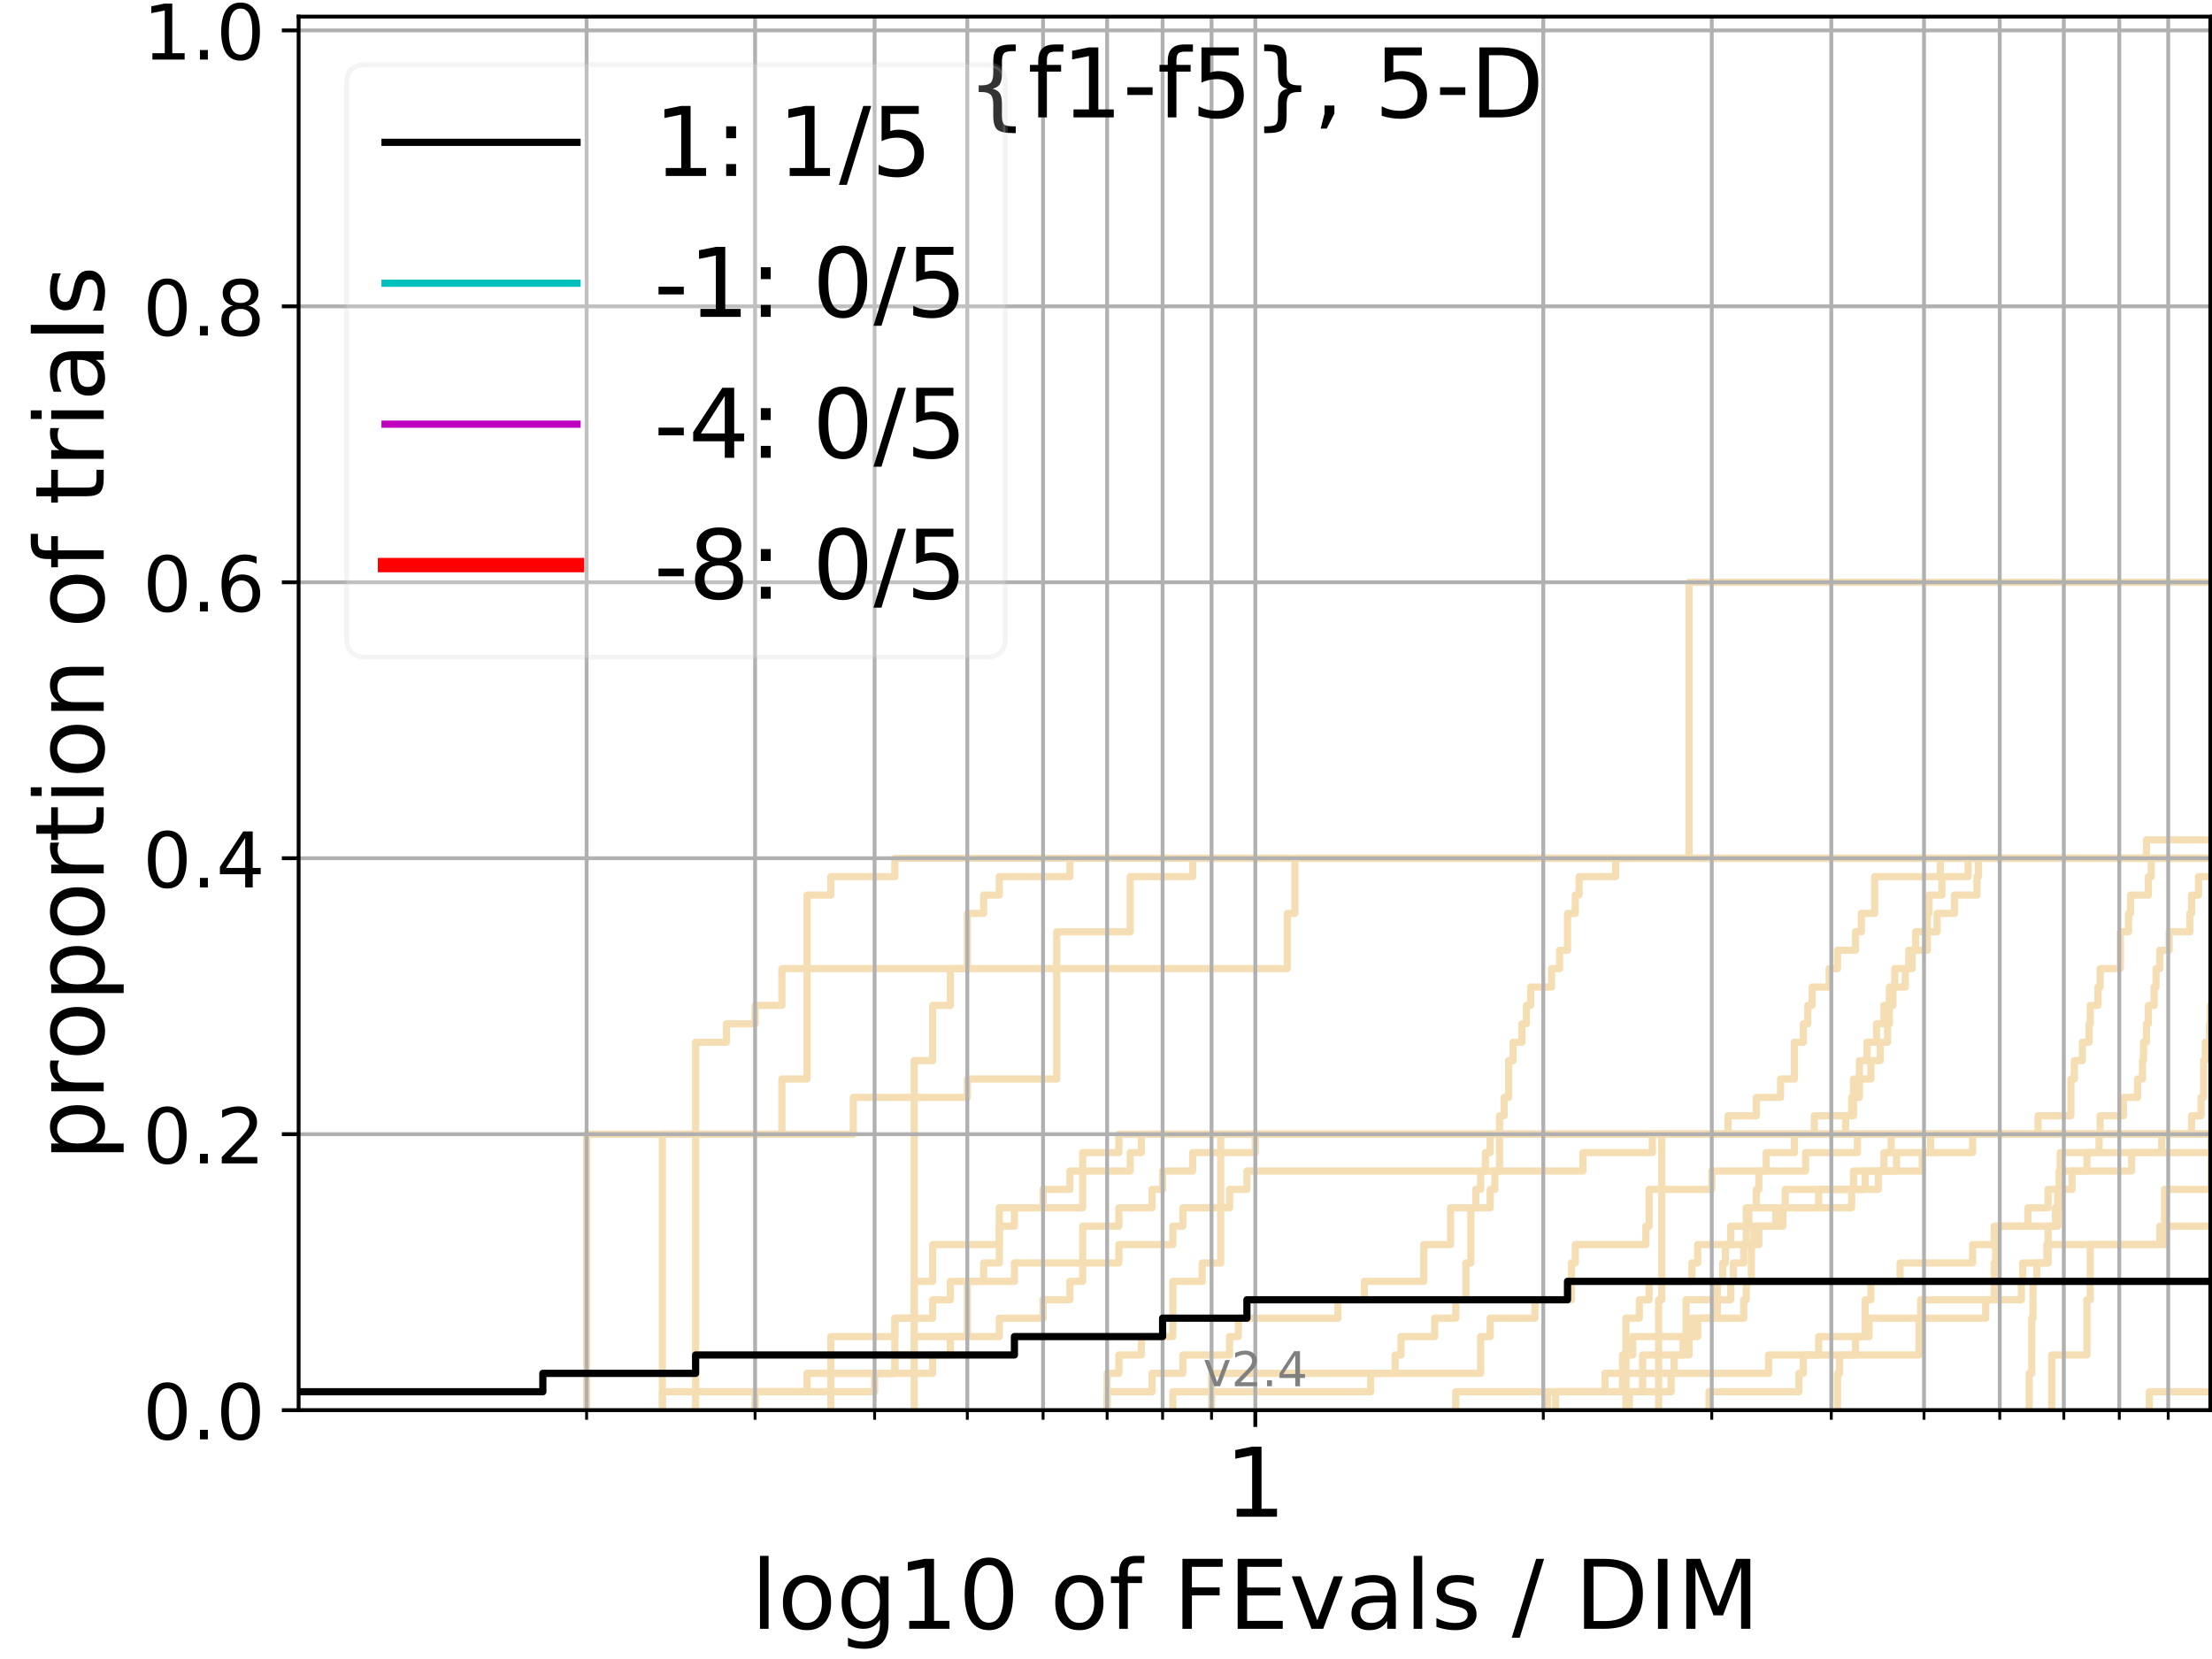 <?xml version="1.0" encoding="utf-8" standalone="no"?>
<!DOCTYPE svg PUBLIC "-//W3C//DTD SVG 1.1//EN"
  "http://www.w3.org/Graphics/SVG/1.1/DTD/svg11.dtd">
<!-- Created with matplotlib (https://matplotlib.org/) -->
<svg height="345.6pt" version="1.1" viewBox="0 0 460.8 345.6" width="460.8pt" xmlns="http://www.w3.org/2000/svg" xmlns:xlink="http://www.w3.org/1999/xlink">
 <defs>
  <style type="text/css">
*{stroke-linecap:butt;stroke-linejoin:round;}
  </style>
 </defs>
 <g id="figure_1">
  <g id="patch_1">
   <path d="M 0 345.6 
L 460.8 345.6 
L 460.8 0 
L 0 0 
z
" style="fill:#ffffff;"/>
  </g>
  <g id="axes_1">
   <g id="patch_2">
    <path d="M 62.208 293.76 
L 460.8 293.76 
L 460.8 3.456 
L 62.208 3.456 
z
" style="fill:#ffffff;"/>
   </g>
   <g id="line2d_1">
    <path clip-path="url(#p3d2e24126b)" d="M 422.712 293.76 
L 422.712 289.928 
L 422.712 289.928 
L 422.712 286.095 
L 423.248 286.095 
L 423.248 282.263 
L 423.248 282.263 
L 423.248 278.43 
L 423.248 278.43 
L 423.248 274.598 
L 423.514 274.598 
L 423.514 270.766 
L 423.514 270.766 
L 423.514 266.933 
L 424.31 266.933 
L 424.31 263.101 
L 426.653 263.101 
L 426.653 259.268 
L 426.653 259.268 
L 426.653 255.436 
L 428.18 255.436 
L 428.18 251.604 
L 428.934 251.604 
L 428.934 247.771 
L 431.643 247.771 
L 431.643 243.939 
L 434.738 243.939 
L 434.738 240.106 
L 437.274 240.106 
L 437.274 236.274 
L 456.542 236.274 
L 456.542 232.442 
L 458.52 232.442 
L 458.52 228.609 
L 459.051 228.609 
L 459.051 224.777 
L 459.051 224.777 
L 459.051 220.944 
L 459.404 220.944 
L 459.404 217.112 
L 460.279 217.112 
L 460.279 213.28 
L 460.453 213.28 
L 460.453 209.447 
L 461.49 209.447 
L 461.49 205.615 
L 461.49 205.615 
L 461.49 201.782 
L 461.8 201.782 
" style="fill:none;stroke:#f5deb3;stroke-linecap:square;stroke-width:1.5;"/>
   </g>
   <g id="line2d_2">
    <path clip-path="url(#p3d2e24126b)" d="M 345.528 293.76 
L 345.528 282.263 
L 345.528 282.263 
L 345.528 270.766 
L 346.181 270.766 
L 346.181 259.268 
L 346.181 259.268 
L 346.181 247.771 
L 346.181 247.771 
L 346.181 236.274 
L 461.8 236.274 
" style="fill:none;stroke:#f5deb3;stroke-linecap:square;stroke-width:1.5;"/>
   </g>
   <g id="line2d_3">
    <path clip-path="url(#p3d2e24126b)" d="M 190.446 293.76 
L 190.446 289.928 
L 190.446 289.928 
L 190.446 286.095 
L 190.446 286.095 
L 190.446 282.263 
L 190.446 282.263 
L 190.446 278.43 
L 190.446 278.43 
L 190.446 274.598 
L 190.446 274.598 
L 190.446 270.766 
L 190.446 270.766 
L 190.446 266.933 
L 190.446 266.933 
L 190.446 263.101 
L 190.446 263.101 
L 190.446 259.268 
L 190.446 259.268 
L 190.446 255.436 
L 190.446 255.436 
L 190.446 251.604 
L 190.446 251.604 
L 190.446 247.771 
L 190.446 247.771 
L 190.446 243.939 
L 190.446 243.939 
L 190.446 240.106 
L 190.446 240.106 
L 190.446 236.274 
L 190.446 236.274 
L 190.446 232.442 
L 190.446 232.442 
L 190.446 228.609 
L 190.446 228.609 
L 190.446 224.777 
L 190.446 224.777 
L 190.446 220.944 
L 194.293 220.944 
L 194.293 217.112 
L 194.293 217.112 
L 194.293 213.28 
L 194.293 213.28 
L 194.293 209.447 
L 197.977 209.447 
L 197.977 205.615 
L 197.977 205.615 
L 197.977 201.782 
L 201.51 201.782 
L 201.51 197.95 
L 201.51 197.95 
L 201.51 194.118 
L 201.51 194.118 
L 201.51 190.285 
L 204.905 190.285 
L 204.905 186.453 
L 208.171 186.453 
L 208.171 182.621 
L 222.876 182.621 
L 222.876 178.788 
L 461.8 178.788 
" style="fill:none;stroke:#f5deb3;stroke-linecap:square;stroke-width:1.5;"/>
   </g>
   <g id="line2d_4">
    <path clip-path="url(#p3d2e24126b)" d="M 137.983 293.76 
L 137.983 289.928 
L 173.077 289.928 
L 173.077 286.095 
L 194.293 286.095 
L 194.293 282.263 
L 197.977 282.263 
L 197.977 278.43 
L 208.171 278.43 
L 208.171 274.598 
L 217.29 274.598 
L 217.29 270.766 
L 222.876 270.766 
L 222.876 266.933 
L 225.54 266.933 
L 225.54 263.101 
L 225.54 263.101 
L 225.54 259.268 
L 225.54 259.268 
L 225.54 255.436 
L 233.071 255.436 
L 233.071 251.604 
L 239.999 251.604 
L 239.999 247.771 
L 242.19 247.771 
L 242.19 243.939 
L 248.45 243.939 
L 248.45 240.106 
L 261.504 240.106 
L 261.504 236.274 
L 437.501 236.274 
L 437.501 232.442 
L 442.347 232.442 
L 442.347 228.609 
L 445.296 228.609 
L 445.296 224.777 
L 446.325 224.777 
L 446.325 220.944 
L 446.53 220.944 
L 446.53 217.112 
L 447.14 217.112 
L 447.14 213.28 
L 447.544 213.28 
L 447.544 209.447 
L 448.746 209.447 
L 448.746 205.615 
L 449.143 205.615 
L 449.143 201.782 
L 449.932 201.782 
L 449.932 197.95 
L 451.873 197.95 
L 451.873 194.118 
L 456.178 194.118 
L 456.178 190.285 
L 456.542 190.285 
L 456.542 186.453 
L 457.985 186.453 
L 457.985 182.621 
L 461.8 182.621 
" style="fill:none;stroke:#f5deb3;stroke-linecap:square;stroke-width:1.5;"/>
   </g>
   <g id="line2d_5">
    <path clip-path="url(#p3d2e24126b)" d="M 447.746 293.76 
L 447.746 289.928 
L 461.8 289.928 
" style="fill:none;stroke:#f5deb3;stroke-linecap:square;stroke-width:1.5;"/>
   </g>
   <g id="line2d_6"/>
   <g id="line2d_7">
    <path clip-path="url(#p3d2e24126b)" d="M 339.416 293.76 
L 339.416 289.928 
L 342.186 289.928 
L 342.186 286.095 
L 348.746 286.095 
L 348.746 282.263 
L 351.849 282.263 
L 351.849 278.43 
L 353.658 278.43 
L 353.658 274.598 
L 357.739 274.598 
L 357.739 266.933 
L 358.87 266.933 
L 358.87 263.101 
L 359.43 263.101 
L 359.43 259.268 
L 360.54 259.268 
L 360.54 255.436 
L 363.786 255.436 
L 363.786 251.604 
L 365.885 251.604 
L 365.885 247.771 
L 366.401 247.771 
L 366.401 243.939 
L 367.933 243.939 
L 367.933 240.106 
L 373.804 240.106 
L 373.804 236.274 
L 461.8 236.274 
L 461.8 236.274 
" style="fill:none;stroke:#f5deb3;stroke-linecap:square;stroke-width:1.5;"/>
   </g>
   <g id="line2d_8">
    <path clip-path="url(#p3d2e24126b)" d="M 0 0 
" style="fill:none;stroke:#f5deb3;stroke-linecap:square;stroke-width:1.5;"/>
   </g>
   <g id="line2d_9">
    <path clip-path="url(#p3d2e24126b)" d="M 230.633 293.76 
L 230.633 289.928 
L 239.999 289.928 
L 239.999 286.095 
L 246.413 286.095 
L 246.413 282.263 
L 256.148 282.263 
L 256.148 278.43 
L 257.971 278.43 
L 257.971 274.598 
L 278.715 274.598 
L 278.715 270.766 
L 284.212 270.766 
L 284.212 266.933 
L 296.598 266.933 
L 296.598 263.101 
L 296.598 263.101 
L 296.598 259.268 
L 302.184 259.268 
L 302.184 255.436 
L 302.184 255.436 
L 302.184 251.604 
L 307.432 251.604 
L 307.432 247.771 
L 308.444 247.771 
L 308.444 243.939 
L 309.445 243.939 
L 309.445 240.106 
L 310.434 240.106 
L 310.434 236.274 
L 461.8 236.274 
" style="fill:none;stroke:#f5deb3;stroke-linecap:square;stroke-width:1.5;"/>
   </g>
   <g id="line2d_10">
    <path clip-path="url(#p3d2e24126b)" d="M 322.359 293.76 
L 322.359 289.928 
L 337.997 289.928 
L 337.997 286.095 
L 338.709 286.095 
L 338.709 274.598 
L 341.502 274.598 
L 341.502 270.766 
L 343.538 270.766 
L 343.538 266.933 
L 352.456 266.933 
L 352.456 263.101 
L 353.658 263.101 
L 353.658 259.268 
L 365.365 259.268 
L 365.365 255.436 
L 371.406 255.436 
L 371.406 251.604 
L 385.715 251.604 
L 385.715 247.771 
L 386.126 247.771 
L 386.126 243.939 
L 400.459 243.939 
L 400.459 240.106 
L 402.18 240.106 
L 402.18 236.274 
L 461.8 236.274 
L 461.8 236.274 
" style="fill:none;stroke:#f5deb3;stroke-linecap:square;stroke-width:1.5;"/>
   </g>
   <g id="line2d_11">
    <path clip-path="url(#p3d2e24126b)" d="M 157.296 293.76 
L 157.296 289.928 
L 182.196 289.928 
L 182.196 286.095 
L 186.419 286.095 
L 186.419 282.263 
L 186.419 282.263 
L 186.419 278.43 
L 186.419 278.43 
L 186.419 274.598 
L 190.446 274.598 
L 190.446 270.766 
L 190.446 270.766 
L 190.446 266.933 
L 194.293 266.933 
L 194.293 263.101 
L 194.293 263.101 
L 194.293 259.268 
L 208.171 259.268 
L 208.171 255.436 
L 208.171 255.436 
L 208.171 251.604 
L 225.54 251.604 
L 225.54 247.771 
L 225.54 247.771 
L 225.54 243.939 
L 235.442 243.939 
L 235.442 240.106 
L 237.751 240.106 
L 237.751 236.274 
L 424.573 236.274 
L 424.573 232.442 
L 431.4 232.442 
L 431.4 228.609 
L 431.4 228.609 
L 431.4 224.777 
L 432.126 224.777 
L 432.126 220.944 
L 433.798 220.944 
L 433.798 217.112 
L 435.205 217.112 
L 435.205 213.28 
L 435.437 213.28 
L 435.437 209.447 
L 437.047 209.447 
L 437.047 205.615 
L 437.501 205.615 
L 437.501 201.782 
L 441.702 201.782 
L 441.702 197.95 
L 441.702 197.95 
L 441.702 194.118 
L 443.412 194.118 
L 443.412 190.285 
L 443.834 190.285 
L 443.834 186.453 
L 447.544 186.453 
L 447.544 182.621 
L 448.147 182.621 
L 448.147 178.788 
L 461.8 178.788 
" style="fill:none;stroke:#f5deb3;stroke-linecap:square;stroke-width:1.5;"/>
   </g>
   <g id="line2d_12">
    <path clip-path="url(#p3d2e24126b)" d="M 144.911 293.76 
L 144.911 289.928 
L 144.911 289.928 
L 144.911 286.095 
L 144.911 286.095 
L 144.911 282.263 
L 144.911 282.263 
L 144.911 278.43 
L 144.911 278.43 
L 144.911 274.598 
L 144.911 274.598 
L 144.911 270.766 
L 144.911 270.766 
L 144.911 266.933 
L 144.911 266.933 
L 144.911 263.101 
L 144.911 263.101 
L 144.911 259.268 
L 144.911 259.268 
L 144.911 255.436 
L 144.911 255.436 
L 144.911 251.604 
L 144.911 251.604 
L 144.911 247.771 
L 144.911 247.771 
L 144.911 243.939 
L 144.911 243.939 
L 144.911 240.106 
L 144.911 240.106 
L 144.911 236.274 
L 177.757 236.274 
L 177.757 232.442 
L 177.757 232.442 
L 177.757 228.609 
L 201.51 228.609 
L 201.51 224.777 
L 220.128 224.777 
L 220.128 220.944 
L 220.128 220.944 
L 220.128 217.112 
L 220.128 217.112 
L 220.128 213.28 
L 220.128 213.28 
L 220.128 209.447 
L 220.128 209.447 
L 220.128 205.615 
L 220.128 205.615 
L 220.128 201.782 
L 220.128 201.782 
L 220.128 197.95 
L 220.128 197.95 
L 220.128 194.118 
L 235.442 194.118 
L 235.442 190.285 
L 235.442 190.285 
L 235.442 186.453 
L 235.442 186.453 
L 235.442 182.621 
L 248.45 182.621 
L 248.45 178.788 
L 461.8 178.788 
" style="fill:none;stroke:#f5deb3;stroke-linecap:square;stroke-width:1.5;"/>
   </g>
   <g id="line2d_13">
    <path clip-path="url(#p3d2e24126b)" d="M 427.42 293.76 
L 427.42 289.928 
L 427.42 289.928 
L 427.42 286.095 
L 427.42 286.095 
L 427.42 282.263 
L 434.738 282.263 
L 434.738 278.43 
L 434.738 278.43 
L 434.738 274.598 
L 434.738 274.598 
L 434.738 270.766 
L 435.437 270.766 
L 435.437 266.933 
L 435.437 266.933 
L 435.437 263.101 
L 435.437 263.101 
L 435.437 259.268 
L 450.908 259.268 
L 450.908 255.436 
L 450.908 255.436 
L 450.908 251.604 
L 450.908 251.604 
L 450.908 247.771 
L 460.627 247.771 
L 460.627 243.939 
L 460.627 243.939 
L 460.627 240.106 
L 460.627 240.106 
L 460.627 236.274 
L 461.8 236.274 
" style="fill:none;stroke:#f5deb3;stroke-linecap:square;stroke-width:1.5;"/>
   </g>
   <g id="line2d_14">
    <path clip-path="url(#p3d2e24126b)" d="M 230.633 293.76 
L 230.633 289.928 
L 230.633 289.928 
L 230.633 286.095 
L 233.071 286.095 
L 233.071 282.263 
L 237.751 282.263 
L 237.751 278.43 
L 244.327 278.43 
L 244.327 274.598 
L 244.327 274.598 
L 244.327 270.766 
L 244.327 270.766 
L 244.327 266.933 
L 250.44 266.933 
L 250.44 263.101 
L 254.287 263.101 
L 254.287 259.268 
L 254.287 259.268 
L 254.287 255.436 
L 254.287 255.436 
L 254.287 251.604 
L 254.287 251.604 
L 254.287 247.771 
L 254.287 247.771 
L 254.287 243.939 
L 254.287 243.939 
L 254.287 240.106 
L 254.287 240.106 
L 254.287 236.274 
L 359.987 236.274 
L 359.987 232.442 
L 365.885 232.442 
L 365.885 228.609 
L 370.918 228.609 
L 370.918 224.777 
L 373.804 224.777 
L 373.804 220.944 
L 373.804 220.944 
L 373.804 217.112 
L 375.675 217.112 
L 375.675 213.28 
L 376.596 213.28 
L 376.596 209.447 
L 377.507 209.447 
L 377.507 205.615 
L 381.058 205.615 
L 381.058 201.782 
L 382.781 201.782 
L 382.781 197.95 
L 386.536 197.95 
L 386.536 194.118 
L 387.752 194.118 
L 387.752 190.285 
L 390.525 190.285 
L 390.525 186.453 
L 390.525 186.453 
L 390.525 182.621 
L 404.201 182.621 
L 404.201 178.788 
L 461.8 178.788 
" style="fill:none;stroke:#f5deb3;stroke-linecap:square;stroke-width:1.5;"/>
   </g>
   <g id="line2d_15">
    <path clip-path="url(#p3d2e24126b)" style="fill:none;stroke:#f5deb3;stroke-linecap:square;stroke-width:1.5;"/>
   </g>
   <g id="line2d_16">
    <path clip-path="url(#p3d2e24126b)" d="M 0 0 
" style="fill:none;stroke:#f5deb3;stroke-linecap:square;stroke-width:1.5;"/>
   </g>
   <g id="line2d_17">
    <path clip-path="url(#p3d2e24126b)" d="M 338.709 293.76 
L 338.709 289.928 
L 348.112 289.928 
L 348.112 286.095 
L 368.438 286.095 
L 368.438 282.263 
L 386.536 282.263 
L 386.536 278.43 
L 389.347 278.43 
L 389.347 274.598 
L 413.652 274.598 
L 413.652 270.766 
L 421.084 270.766 
L 421.084 266.933 
L 421.357 266.933 
L 421.357 263.101 
L 426.395 263.101 
L 426.395 259.268 
L 449.932 259.268 
L 449.932 255.436 
L 461.8 255.436 
" style="fill:none;stroke:#f5deb3;stroke-linecap:square;stroke-width:1.5;"/>
   </g>
   <g id="line2d_18">
    <path clip-path="url(#p3d2e24126b)" d="M 137.983 293.76 
L 137.983 289.928 
L 137.983 289.928 
L 137.983 286.095 
L 137.983 286.095 
L 137.983 282.263 
L 137.983 282.263 
L 137.983 278.43 
L 137.983 278.43 
L 137.983 274.598 
L 137.983 274.598 
L 137.983 270.766 
L 137.983 270.766 
L 137.983 266.933 
L 137.983 266.933 
L 137.983 263.101 
L 137.983 263.101 
L 137.983 259.268 
L 137.983 259.268 
L 137.983 255.436 
L 137.983 255.436 
L 137.983 251.604 
L 137.983 251.604 
L 137.983 247.771 
L 137.983 247.771 
L 137.983 243.939 
L 137.983 243.939 
L 137.983 240.106 
L 137.983 240.106 
L 137.983 236.274 
L 144.911 236.274 
L 144.911 232.442 
L 144.911 232.442 
L 144.911 228.609 
L 144.911 228.609 
L 144.911 224.777 
L 144.911 224.777 
L 144.911 220.944 
L 144.911 220.944 
L 144.911 217.112 
L 151.325 217.112 
L 151.325 213.28 
L 157.296 213.28 
L 157.296 209.447 
L 162.882 209.447 
L 162.882 205.615 
L 162.882 205.615 
L 162.882 201.782 
L 168.13 201.782 
L 168.13 197.95 
L 168.13 197.95 
L 168.13 194.118 
L 168.13 194.118 
L 168.13 190.285 
L 168.13 190.285 
L 168.13 186.453 
L 173.077 186.453 
L 173.077 182.621 
L 186.419 182.621 
L 186.419 178.788 
L 461.8 178.788 
" style="fill:none;stroke:#f5deb3;stroke-linecap:square;stroke-width:1.5;"/>
   </g>
   <g id="line2d_19">
    <path clip-path="url(#p3d2e24126b)" d="M 0 0 
" style="fill:none;stroke:#f5deb3;stroke-linecap:square;stroke-width:1.5;"/>
   </g>
   <g id="line2d_20">
    <path clip-path="url(#p3d2e24126b)" d="M 157.296 293.76 
L 157.296 289.928 
L 168.13 289.928 
L 168.13 286.095 
L 173.077 286.095 
L 173.077 282.263 
L 173.077 282.263 
L 173.077 278.43 
L 186.419 278.43 
L 186.419 274.598 
L 194.293 274.598 
L 194.293 270.766 
L 197.977 270.766 
L 197.977 266.933 
L 204.905 266.933 
L 204.905 263.101 
L 208.171 263.101 
L 208.171 259.268 
L 208.171 259.268 
L 208.171 255.436 
L 211.319 255.436 
L 211.319 251.604 
L 217.29 251.604 
L 217.29 247.771 
L 222.876 247.771 
L 222.876 243.939 
L 225.54 243.939 
L 225.54 240.106 
L 233.071 240.106 
L 233.071 236.274 
L 377.959 236.274 
L 377.959 232.442 
L 385.715 232.442 
L 385.715 228.609 
L 386.126 228.609 
L 386.126 224.777 
L 387.348 224.777 
L 387.348 220.944 
L 388.951 220.944 
L 388.951 217.112 
L 390.914 217.112 
L 390.914 213.28 
L 392.453 213.28 
L 392.453 209.447 
L 393.589 209.447 
L 393.589 205.615 
L 396.911 205.615 
L 396.911 201.782 
L 397.633 201.782 
L 397.633 197.95 
L 401.496 197.95 
L 401.496 194.118 
L 403.532 194.118 
L 403.532 190.285 
L 407.146 190.285 
L 407.146 186.453 
L 411.843 186.453 
L 411.843 182.621 
L 412.147 182.621 
L 412.147 178.788 
L 447.14 178.788 
L 447.14 174.956 
L 461.8 174.956 
" style="fill:none;stroke:#f5deb3;stroke-linecap:square;stroke-width:1.5;"/>
   </g>
   <g id="line2d_21">
    <path clip-path="url(#p3d2e24126b)" d="M 0 0 
" style="fill:none;stroke:#f5deb3;stroke-linecap:square;stroke-width:1.5;"/>
   </g>
   <g id="line2d_22">
    <path clip-path="url(#p3d2e24126b)" d="M 173.077 293.76 
L 173.077 289.928 
L 173.077 289.928 
L 173.077 286.095 
L 186.419 286.095 
L 186.419 282.263 
L 190.446 282.263 
L 190.446 278.43 
L 201.51 278.43 
L 201.51 274.598 
L 201.51 274.598 
L 201.51 270.766 
L 201.51 270.766 
L 201.51 266.933 
L 211.319 266.933 
L 211.319 263.101 
L 233.071 263.101 
L 233.071 259.268 
L 244.327 259.268 
L 244.327 255.436 
L 246.413 255.436 
L 246.413 251.604 
L 256.148 251.604 
L 256.148 247.771 
L 259.755 247.771 
L 259.755 243.939 
L 329.747 243.939 
L 329.747 240.106 
L 344.207 240.106 
L 344.207 236.274 
L 384.47 236.274 
L 384.47 232.442 
L 386.126 232.442 
L 386.126 228.609 
L 387.348 228.609 
L 387.348 224.777 
L 389.742 224.777 
L 389.742 220.944 
L 391.687 220.944 
L 391.687 217.112 
L 393.212 217.112 
L 393.212 213.28 
L 393.589 213.28 
L 393.589 209.447 
L 394.338 209.447 
L 394.338 205.615 
L 394.711 205.615 
L 394.711 201.782 
L 398.348 201.782 
L 398.348 197.95 
L 399.057 197.95 
L 399.057 194.118 
L 401.496 194.118 
L 401.496 190.285 
L 401.838 190.285 
L 401.838 186.453 
L 404.533 186.453 
L 404.533 182.621 
L 409.994 182.621 
L 409.994 178.788 
L 461.8 178.788 
" style="fill:none;stroke:#f5deb3;stroke-linecap:square;stroke-width:1.5;"/>
   </g>
   <g id="line2d_23">
    <path clip-path="url(#p3d2e24126b)" d="M 303.26 293.76 
L 303.26 289.928 
L 334.344 289.928 
L 334.344 286.095 
L 337.997 286.095 
L 337.997 282.263 
L 340.117 282.263 
L 340.117 278.43 
L 351.237 278.43 
L 351.237 274.598 
L 351.237 274.598 
L 351.237 270.766 
L 360.54 270.766 
L 360.54 266.933 
L 361.09 266.933 
L 361.09 263.101 
L 363.254 263.101 
L 363.254 259.268 
L 363.786 259.268 
L 363.786 255.436 
L 364.316 255.436 
L 364.316 251.604 
L 378.856 251.604 
L 378.856 247.771 
L 388.553 247.771 
L 388.553 243.939 
L 395.081 243.939 
L 395.081 240.106 
L 410.923 240.106 
L 410.923 236.274 
L 461.8 236.274 
" style="fill:none;stroke:#f5deb3;stroke-linecap:square;stroke-width:1.5;"/>
   </g>
   <g id="line2d_24">
    <path clip-path="url(#p3d2e24126b)" d="M 382.781 293.76 
L 382.781 289.928 
L 382.781 289.928 
L 382.781 286.095 
L 383.206 286.095 
L 383.206 282.263 
L 399.761 282.263 
L 399.761 278.43 
L 399.761 278.43 
L 399.761 274.598 
L 400.111 274.598 
L 400.111 270.766 
L 415.425 270.766 
L 415.425 266.933 
L 415.425 266.933 
L 415.425 263.101 
L 415.717 263.101 
L 415.717 259.268 
L 416.007 259.268 
L 416.007 255.436 
L 428.683 255.436 
L 428.683 251.604 
L 428.683 251.604 
L 428.683 247.771 
L 428.934 247.771 
L 428.934 243.939 
L 429.184 243.939 
L 429.184 240.106 
L 450.324 240.106 
L 450.324 236.274 
L 461.8 236.274 
" style="fill:none;stroke:#f5deb3;stroke-linecap:square;stroke-width:1.5;"/>
   </g>
   <g id="line2d_25">
    <path clip-path="url(#p3d2e24126b)" d="M 324.056 293.76 
L 324.056 289.928 
L 338.709 289.928 
L 338.709 286.095 
L 342.186 286.095 
L 342.186 282.263 
L 350.621 282.263 
L 350.621 278.43 
L 352.456 278.43 
L 352.456 274.598 
L 363.254 274.598 
L 363.254 270.766 
L 363.786 270.766 
L 363.786 266.933 
L 364.842 266.933 
L 364.842 263.101 
L 364.842 263.101 
L 364.842 259.268 
L 366.401 259.268 
L 366.401 255.436 
L 369.935 255.436 
L 369.935 251.604 
L 371.891 251.604 
L 371.891 247.771 
L 391.301 247.771 
L 391.301 243.939 
L 392.453 243.939 
L 392.453 240.106 
L 393.964 240.106 
L 393.964 236.274 
L 461.8 236.274 
" style="fill:none;stroke:#f5deb3;stroke-linecap:square;stroke-width:1.5;"/>
   </g>
   <g id="line2d_26">
    <path clip-path="url(#p3d2e24126b)" d="M 0 0 
" style="fill:none;stroke:#f5deb3;stroke-linecap:square;stroke-width:1.5;"/>
   </g>
   <g id="line2d_27">
    <path clip-path="url(#p3d2e24126b)" d="M 356.013 293.76 
L 356.013 289.928 
L 374.744 289.928 
L 374.744 286.095 
L 375.675 286.095 
L 375.675 282.263 
L 378.856 282.263 
L 378.856 278.43 
L 388.553 278.43 
L 388.553 274.598 
L 388.553 274.598 
L 388.553 270.766 
L 389.742 270.766 
L 389.742 266.933 
L 395.818 266.933 
L 395.818 263.101 
L 410.923 263.101 
L 410.923 259.268 
L 415.425 259.268 
L 415.425 255.436 
L 422.443 255.436 
L 422.443 251.604 
L 426.653 251.604 
L 426.653 247.771 
L 429.184 247.771 
L 429.184 243.939 
L 444.045 243.939 
L 444.045 240.106 
L 461.8 240.106 
" style="fill:none;stroke:#f5deb3;stroke-linecap:square;stroke-width:1.5;"/>
   </g>
   <g id="line2d_28">
    <path clip-path="url(#p3d2e24126b)" d="M 252.385 293.76 
L 252.385 289.928 
L 285.534 289.928 
L 285.534 286.095 
L 308.444 286.095 
L 308.444 282.263 
L 308.444 282.263 
L 308.444 278.43 
L 310.434 278.43 
L 310.434 274.598 
L 319.749 274.598 
L 319.749 270.766 
L 327.354 270.766 
L 327.354 266.933 
L 327.354 266.933 
L 327.354 263.101 
L 328.159 263.101 
L 328.159 259.268 
L 342.865 259.268 
L 342.865 255.436 
L 343.538 255.436 
L 343.538 251.604 
L 343.538 251.604 
L 343.538 247.771 
L 356.592 247.771 
L 356.592 243.939 
L 376.137 243.939 
L 376.137 240.106 
L 386.943 240.106 
L 386.943 236.274 
L 461.8 236.274 
" style="fill:none;stroke:#f5deb3;stroke-linecap:square;stroke-width:1.5;"/>
   </g>
   <g id="line2d_29">
    <path clip-path="url(#p3d2e24126b)" d="M 122.202 293.76 
L 122.202 289.928 
L 122.202 289.928 
L 122.202 286.095 
L 122.202 286.095 
L 122.202 282.263 
L 122.202 282.263 
L 122.202 278.43 
L 122.202 278.43 
L 122.202 274.598 
L 122.202 274.598 
L 122.202 270.766 
L 122.202 270.766 
L 122.202 266.933 
L 122.202 266.933 
L 122.202 263.101 
L 122.202 263.101 
L 122.202 259.268 
L 122.202 259.268 
L 122.202 255.436 
L 122.202 255.436 
L 122.202 251.604 
L 122.202 251.604 
L 122.202 247.771 
L 122.202 247.771 
L 122.202 243.939 
L 122.202 243.939 
L 122.202 240.106 
L 122.202 240.106 
L 122.202 236.274 
L 162.882 236.274 
L 162.882 232.442 
L 162.882 232.442 
L 162.882 228.609 
L 162.882 228.609 
L 162.882 224.777 
L 168.13 224.777 
L 168.13 220.944 
L 168.13 220.944 
L 168.13 217.112 
L 168.13 217.112 
L 168.13 213.28 
L 168.13 213.28 
L 168.13 209.447 
L 168.13 209.447 
L 168.13 205.615 
L 168.13 205.615 
L 168.13 201.782 
L 268.165 201.782 
L 268.165 197.95 
L 268.165 197.95 
L 268.165 194.118 
L 268.165 194.118 
L 268.165 190.285 
L 269.753 190.285 
L 269.753 186.453 
L 269.753 186.453 
L 269.753 182.621 
L 269.753 182.621 
L 269.753 178.788 
L 461.8 178.788 
" style="fill:none;stroke:#f5deb3;stroke-linecap:square;stroke-width:1.5;"/>
   </g>
   <g id="line2d_30">
    <path clip-path="url(#p3d2e24126b)" d="M 244.327 293.76 
L 244.327 289.928 
L 252.385 289.928 
L 252.385 286.095 
L 290.627 286.095 
L 290.627 282.263 
L 291.854 282.263 
L 291.854 278.43 
L 298.876 278.43 
L 298.876 274.598 
L 303.26 274.598 
L 303.26 270.766 
L 305.371 270.766 
L 305.371 266.933 
L 305.371 266.933 
L 305.371 263.101 
L 306.407 263.101 
L 306.407 259.268 
L 306.407 259.268 
L 306.407 255.436 
L 306.407 255.436 
L 306.407 251.604 
L 310.434 251.604 
L 310.434 247.771 
L 311.412 247.771 
L 311.412 243.939 
L 312.379 243.939 
L 312.379 240.106 
L 312.379 240.106 
L 312.379 236.274 
L 312.379 236.274 
L 312.379 232.442 
L 313.335 232.442 
L 313.335 228.609 
L 314.281 228.609 
L 314.281 224.777 
L 314.281 224.777 
L 314.281 220.944 
L 315.217 220.944 
L 315.217 217.112 
L 317.058 217.112 
L 317.058 213.28 
L 317.965 213.28 
L 317.965 209.447 
L 318.862 209.447 
L 318.862 205.615 
L 323.212 205.615 
L 323.212 201.782 
L 324.893 201.782 
L 324.893 197.95 
L 326.541 197.95 
L 326.541 194.118 
L 326.541 194.118 
L 326.541 190.285 
L 328.159 190.285 
L 328.159 186.453 
L 328.957 186.453 
L 328.957 182.621 
L 336.554 182.621 
L 336.554 178.788 
L 351.849 178.788 
L 351.849 174.956 
L 351.849 174.956 
L 351.849 171.123 
L 351.849 171.123 
L 351.849 167.291 
L 351.849 167.291 
L 351.849 163.459 
L 351.849 163.459 
L 351.849 159.626 
L 351.849 159.626 
L 351.849 155.794 
L 351.849 155.794 
L 351.849 151.961 
L 351.849 151.961 
L 351.849 148.129 
L 351.849 148.129 
L 351.849 144.297 
L 351.849 144.297 
L 351.849 140.464 
L 351.849 140.464 
L 351.849 136.632 
L 351.849 136.632 
L 351.849 132.799 
L 351.849 132.799 
L 351.849 128.967 
L 351.849 128.967 
L 351.849 125.135 
L 351.849 125.135 
L 351.849 121.302 
L 351.849 121.302 
L 351.849 121.302 
L 460.8 121.302 
" style="fill:none;stroke:#f5deb3;stroke-linecap:square;stroke-width:1.5;"/>
   </g>
   <g id="matplotlib.axis_1">
    <g id="xtick_1">
     <g id="line2d_31">
      <path clip-path="url(#p3d2e24126b)" d="M 261.504 293.76 
L 261.504 3.456 
" style="fill:none;stroke:#b0b0b0;stroke-linecap:square;stroke-width:0.8;"/>
     </g>
     <g id="line2d_32">
      <defs>
       <path d="M 0 0 
L 0 3.5 
" id="m6fcc50e91a" style="stroke:#000000;stroke-width:0.8;"/>
      </defs>
      <g>
       <use style="stroke:#000000;stroke-width:0.8;" x="261.504" xlink:href="#m6fcc50e91a" y="293.76"/>
      </g>
     </g>
     <g id="text_1">
      <!-- 1 -->
      <defs>
       <path d="M 12.406 8.297 
L 28.516 8.297 
L 28.516 63.922 
L 10.984 60.406 
L 10.984 69.391 
L 28.422 72.906 
L 38.281 72.906 
L 38.281 8.297 
L 54.391 8.297 
L 54.391 0 
L 12.406 0 
z
" id="DejaVuSans-49"/>
      </defs>
      <g transform="translate(255.142 315.957)scale(0.2 -0.2)">
       <use xlink:href="#DejaVuSans-49"/>
      </g>
     </g>
    </g>
    <g id="xtick_2">
     <g id="line2d_33">
      <path clip-path="url(#p3d2e24126b)" d="M 122.202 293.76 
L 122.202 3.456 
" style="fill:none;stroke:#b0b0b0;stroke-linecap:square;stroke-width:0.8;"/>
     </g>
     <g id="line2d_34">
      <defs>
       <path d="M 0 0 
L 0 2 
" id="m736da3f20e" style="stroke:#000000;stroke-width:0.6;"/>
      </defs>
      <g>
       <use style="stroke:#000000;stroke-width:0.6;" x="122.202" xlink:href="#m736da3f20e" y="293.76"/>
      </g>
     </g>
    </g>
    <g id="xtick_3">
     <g id="line2d_35">
      <path clip-path="url(#p3d2e24126b)" d="M 157.296 293.76 
L 157.296 3.456 
" style="fill:none;stroke:#b0b0b0;stroke-linecap:square;stroke-width:0.8;"/>
     </g>
     <g id="line2d_36">
      <g>
       <use style="stroke:#000000;stroke-width:0.6;" x="157.296" xlink:href="#m736da3f20e" y="293.76"/>
      </g>
     </g>
    </g>
    <g id="xtick_4">
     <g id="line2d_37">
      <path clip-path="url(#p3d2e24126b)" d="M 182.196 293.76 
L 182.196 3.456 
" style="fill:none;stroke:#b0b0b0;stroke-linecap:square;stroke-width:0.8;"/>
     </g>
     <g id="line2d_38">
      <g>
       <use style="stroke:#000000;stroke-width:0.6;" x="182.196" xlink:href="#m736da3f20e" y="293.76"/>
      </g>
     </g>
    </g>
    <g id="xtick_5">
     <g id="line2d_39">
      <path clip-path="url(#p3d2e24126b)" d="M 201.51 293.76 
L 201.51 3.456 
" style="fill:none;stroke:#b0b0b0;stroke-linecap:square;stroke-width:0.8;"/>
     </g>
     <g id="line2d_40">
      <g>
       <use style="stroke:#000000;stroke-width:0.6;" x="201.51" xlink:href="#m736da3f20e" y="293.76"/>
      </g>
     </g>
    </g>
    <g id="xtick_6">
     <g id="line2d_41">
      <path clip-path="url(#p3d2e24126b)" d="M 217.29 293.76 
L 217.29 3.456 
" style="fill:none;stroke:#b0b0b0;stroke-linecap:square;stroke-width:0.8;"/>
     </g>
     <g id="line2d_42">
      <g>
       <use style="stroke:#000000;stroke-width:0.6;" x="217.29" xlink:href="#m736da3f20e" y="293.76"/>
      </g>
     </g>
    </g>
    <g id="xtick_7">
     <g id="line2d_43">
      <path clip-path="url(#p3d2e24126b)" d="M 230.633 293.76 
L 230.633 3.456 
" style="fill:none;stroke:#b0b0b0;stroke-linecap:square;stroke-width:0.8;"/>
     </g>
     <g id="line2d_44">
      <g>
       <use style="stroke:#000000;stroke-width:0.6;" x="230.633" xlink:href="#m736da3f20e" y="293.76"/>
      </g>
     </g>
    </g>
    <g id="xtick_8">
     <g id="line2d_45">
      <path clip-path="url(#p3d2e24126b)" d="M 242.19 293.76 
L 242.19 3.456 
" style="fill:none;stroke:#b0b0b0;stroke-linecap:square;stroke-width:0.8;"/>
     </g>
     <g id="line2d_46">
      <g>
       <use style="stroke:#000000;stroke-width:0.6;" x="242.19" xlink:href="#m736da3f20e" y="293.76"/>
      </g>
     </g>
    </g>
    <g id="xtick_9">
     <g id="line2d_47">
      <path clip-path="url(#p3d2e24126b)" d="M 252.385 293.76 
L 252.385 3.456 
" style="fill:none;stroke:#b0b0b0;stroke-linecap:square;stroke-width:0.8;"/>
     </g>
     <g id="line2d_48">
      <g>
       <use style="stroke:#000000;stroke-width:0.6;" x="252.385" xlink:href="#m736da3f20e" y="293.76"/>
      </g>
     </g>
    </g>
    <g id="xtick_10">
     <g id="line2d_49">
      <path clip-path="url(#p3d2e24126b)" d="M 321.498 293.76 
L 321.498 3.456 
" style="fill:none;stroke:#b0b0b0;stroke-linecap:square;stroke-width:0.8;"/>
     </g>
     <g id="line2d_50">
      <g>
       <use style="stroke:#000000;stroke-width:0.6;" x="321.498" xlink:href="#m736da3f20e" y="293.76"/>
      </g>
     </g>
    </g>
    <g id="xtick_11">
     <g id="line2d_51">
      <path clip-path="url(#p3d2e24126b)" d="M 356.592 293.76 
L 356.592 3.456 
" style="fill:none;stroke:#b0b0b0;stroke-linecap:square;stroke-width:0.8;"/>
     </g>
     <g id="line2d_52">
      <g>
       <use style="stroke:#000000;stroke-width:0.6;" x="356.592" xlink:href="#m736da3f20e" y="293.76"/>
      </g>
     </g>
    </g>
    <g id="xtick_12">
     <g id="line2d_53">
      <path clip-path="url(#p3d2e24126b)" d="M 381.492 293.76 
L 381.492 3.456 
" style="fill:none;stroke:#b0b0b0;stroke-linecap:square;stroke-width:0.8;"/>
     </g>
     <g id="line2d_54">
      <g>
       <use style="stroke:#000000;stroke-width:0.6;" x="381.492" xlink:href="#m736da3f20e" y="293.76"/>
      </g>
     </g>
    </g>
    <g id="xtick_13">
     <g id="line2d_55">
      <path clip-path="url(#p3d2e24126b)" d="M 400.806 293.76 
L 400.806 3.456 
" style="fill:none;stroke:#b0b0b0;stroke-linecap:square;stroke-width:0.8;"/>
     </g>
     <g id="line2d_56">
      <g>
       <use style="stroke:#000000;stroke-width:0.6;" x="400.806" xlink:href="#m736da3f20e" y="293.76"/>
      </g>
     </g>
    </g>
    <g id="xtick_14">
     <g id="line2d_57">
      <path clip-path="url(#p3d2e24126b)" d="M 416.586 293.76 
L 416.586 3.456 
" style="fill:none;stroke:#b0b0b0;stroke-linecap:square;stroke-width:0.8;"/>
     </g>
     <g id="line2d_58">
      <g>
       <use style="stroke:#000000;stroke-width:0.6;" x="416.586" xlink:href="#m736da3f20e" y="293.76"/>
      </g>
     </g>
    </g>
    <g id="xtick_15">
     <g id="line2d_59">
      <path clip-path="url(#p3d2e24126b)" d="M 429.929 293.76 
L 429.929 3.456 
" style="fill:none;stroke:#b0b0b0;stroke-linecap:square;stroke-width:0.8;"/>
     </g>
     <g id="line2d_60">
      <g>
       <use style="stroke:#000000;stroke-width:0.6;" x="429.929" xlink:href="#m736da3f20e" y="293.76"/>
      </g>
     </g>
    </g>
    <g id="xtick_16">
     <g id="line2d_61">
      <path clip-path="url(#p3d2e24126b)" d="M 441.486 293.76 
L 441.486 3.456 
" style="fill:none;stroke:#b0b0b0;stroke-linecap:square;stroke-width:0.8;"/>
     </g>
     <g id="line2d_62">
      <g>
       <use style="stroke:#000000;stroke-width:0.6;" x="441.486" xlink:href="#m736da3f20e" y="293.76"/>
      </g>
     </g>
    </g>
    <g id="xtick_17">
     <g id="line2d_63">
      <path clip-path="url(#p3d2e24126b)" d="M 451.681 293.76 
L 451.681 3.456 
" style="fill:none;stroke:#b0b0b0;stroke-linecap:square;stroke-width:0.8;"/>
     </g>
     <g id="line2d_64">
      <g>
       <use style="stroke:#000000;stroke-width:0.6;" x="451.681" xlink:href="#m736da3f20e" y="293.76"/>
      </g>
     </g>
    </g>
    <g id="text_2">
     <!-- log10 of FEvals / DIM -->
     <defs>
      <path d="M 9.422 75.984 
L 18.406 75.984 
L 18.406 0 
L 9.422 0 
z
" id="DejaVuSans-108"/>
      <path d="M 30.609 48.391 
Q 23.391 48.391 19.188 42.75 
Q 14.984 37.109 14.984 27.297 
Q 14.984 17.484 19.156 11.844 
Q 23.344 6.203 30.609 6.203 
Q 37.797 6.203 41.984 11.859 
Q 46.188 17.531 46.188 27.297 
Q 46.188 37.016 41.984 42.703 
Q 37.797 48.391 30.609 48.391 
z
M 30.609 56 
Q 42.328 56 49.016 48.375 
Q 55.719 40.766 55.719 27.297 
Q 55.719 13.875 49.016 6.219 
Q 42.328 -1.422 30.609 -1.422 
Q 18.844 -1.422 12.172 6.219 
Q 5.516 13.875 5.516 27.297 
Q 5.516 40.766 12.172 48.375 
Q 18.844 56 30.609 56 
z
" id="DejaVuSans-111"/>
      <path d="M 45.406 27.984 
Q 45.406 37.75 41.375 43.109 
Q 37.359 48.484 30.078 48.484 
Q 22.859 48.484 18.828 43.109 
Q 14.797 37.75 14.797 27.984 
Q 14.797 18.266 18.828 12.891 
Q 22.859 7.516 30.078 7.516 
Q 37.359 7.516 41.375 12.891 
Q 45.406 18.266 45.406 27.984 
z
M 54.391 6.781 
Q 54.391 -7.172 48.188 -13.984 
Q 42 -20.797 29.203 -20.797 
Q 24.469 -20.797 20.266 -20.094 
Q 16.062 -19.391 12.109 -17.922 
L 12.109 -9.188 
Q 16.062 -11.328 19.922 -12.344 
Q 23.781 -13.375 27.781 -13.375 
Q 36.625 -13.375 41.016 -8.766 
Q 45.406 -4.156 45.406 5.172 
L 45.406 9.625 
Q 42.625 4.781 38.281 2.391 
Q 33.938 0 27.875 0 
Q 17.828 0 11.672 7.656 
Q 5.516 15.328 5.516 27.984 
Q 5.516 40.672 11.672 48.328 
Q 17.828 56 27.875 56 
Q 33.938 56 38.281 53.609 
Q 42.625 51.219 45.406 46.391 
L 45.406 54.688 
L 54.391 54.688 
z
" id="DejaVuSans-103"/>
      <path d="M 31.781 66.406 
Q 24.172 66.406 20.328 58.906 
Q 16.5 51.422 16.5 36.375 
Q 16.5 21.391 20.328 13.891 
Q 24.172 6.391 31.781 6.391 
Q 39.453 6.391 43.281 13.891 
Q 47.125 21.391 47.125 36.375 
Q 47.125 51.422 43.281 58.906 
Q 39.453 66.406 31.781 66.406 
z
M 31.781 74.219 
Q 44.047 74.219 50.516 64.516 
Q 56.984 54.828 56.984 36.375 
Q 56.984 17.969 50.516 8.266 
Q 44.047 -1.422 31.781 -1.422 
Q 19.531 -1.422 13.062 8.266 
Q 6.594 17.969 6.594 36.375 
Q 6.594 54.828 13.062 64.516 
Q 19.531 74.219 31.781 74.219 
z
" id="DejaVuSans-48"/>
      <path id="DejaVuSans-32"/>
      <path d="M 37.109 75.984 
L 37.109 68.5 
L 28.516 68.5 
Q 23.688 68.5 21.797 66.547 
Q 19.922 64.594 19.922 59.516 
L 19.922 54.688 
L 34.719 54.688 
L 34.719 47.703 
L 19.922 47.703 
L 19.922 0 
L 10.891 0 
L 10.891 47.703 
L 2.297 47.703 
L 2.297 54.688 
L 10.891 54.688 
L 10.891 58.5 
Q 10.891 67.625 15.141 71.797 
Q 19.391 75.984 28.609 75.984 
z
" id="DejaVuSans-102"/>
      <path d="M 9.812 72.906 
L 51.703 72.906 
L 51.703 64.594 
L 19.672 64.594 
L 19.672 43.109 
L 48.578 43.109 
L 48.578 34.812 
L 19.672 34.812 
L 19.672 0 
L 9.812 0 
z
" id="DejaVuSans-70"/>
      <path d="M 9.812 72.906 
L 55.906 72.906 
L 55.906 64.594 
L 19.672 64.594 
L 19.672 43.016 
L 54.391 43.016 
L 54.391 34.719 
L 19.672 34.719 
L 19.672 8.297 
L 56.781 8.297 
L 56.781 0 
L 9.812 0 
z
" id="DejaVuSans-69"/>
      <path d="M 2.984 54.688 
L 12.5 54.688 
L 29.594 8.797 
L 46.688 54.688 
L 56.203 54.688 
L 35.688 0 
L 23.484 0 
z
" id="DejaVuSans-118"/>
      <path d="M 34.281 27.484 
Q 23.391 27.484 19.188 25 
Q 14.984 22.516 14.984 16.5 
Q 14.984 11.719 18.141 8.906 
Q 21.297 6.109 26.703 6.109 
Q 34.188 6.109 38.703 11.406 
Q 43.219 16.703 43.219 25.484 
L 43.219 27.484 
z
M 52.203 31.203 
L 52.203 0 
L 43.219 0 
L 43.219 8.297 
Q 40.141 3.328 35.547 0.953 
Q 30.953 -1.422 24.312 -1.422 
Q 15.922 -1.422 10.953 3.297 
Q 6 8.016 6 15.922 
Q 6 25.141 12.172 29.828 
Q 18.359 34.516 30.609 34.516 
L 43.219 34.516 
L 43.219 35.406 
Q 43.219 41.609 39.141 45 
Q 35.062 48.391 27.688 48.391 
Q 23 48.391 18.547 47.266 
Q 14.109 46.141 10.016 43.891 
L 10.016 52.203 
Q 14.938 54.109 19.578 55.047 
Q 24.219 56 28.609 56 
Q 40.484 56 46.344 49.844 
Q 52.203 43.703 52.203 31.203 
z
" id="DejaVuSans-97"/>
      <path d="M 44.281 53.078 
L 44.281 44.578 
Q 40.484 46.531 36.375 47.5 
Q 32.281 48.484 27.875 48.484 
Q 21.188 48.484 17.844 46.438 
Q 14.5 44.391 14.5 40.281 
Q 14.5 37.156 16.891 35.375 
Q 19.281 33.594 26.516 31.984 
L 29.594 31.297 
Q 39.156 29.25 43.188 25.516 
Q 47.219 21.781 47.219 15.094 
Q 47.219 7.469 41.188 3.016 
Q 35.156 -1.422 24.609 -1.422 
Q 20.219 -1.422 15.453 -0.562 
Q 10.688 0.297 5.422 2 
L 5.422 11.281 
Q 10.406 8.688 15.234 7.391 
Q 20.062 6.109 24.812 6.109 
Q 31.156 6.109 34.562 8.281 
Q 37.984 10.453 37.984 14.406 
Q 37.984 18.062 35.516 20.016 
Q 33.062 21.969 24.703 23.781 
L 21.578 24.516 
Q 13.234 26.266 9.516 29.906 
Q 5.812 33.547 5.812 39.891 
Q 5.812 47.609 11.281 51.797 
Q 16.75 56 26.812 56 
Q 31.781 56 36.172 55.266 
Q 40.578 54.547 44.281 53.078 
z
" id="DejaVuSans-115"/>
      <path d="M 25.391 72.906 
L 33.688 72.906 
L 8.297 -9.281 
L 0 -9.281 
z
" id="DejaVuSans-47"/>
      <path d="M 19.672 64.797 
L 19.672 8.109 
L 31.594 8.109 
Q 46.688 8.109 53.688 14.938 
Q 60.688 21.781 60.688 36.531 
Q 60.688 51.172 53.688 57.984 
Q 46.688 64.797 31.594 64.797 
z
M 9.812 72.906 
L 30.078 72.906 
Q 51.266 72.906 61.172 64.094 
Q 71.094 55.281 71.094 36.531 
Q 71.094 17.672 61.125 8.828 
Q 51.172 0 30.078 0 
L 9.812 0 
z
" id="DejaVuSans-68"/>
      <path d="M 9.812 72.906 
L 19.672 72.906 
L 19.672 0 
L 9.812 0 
z
" id="DejaVuSans-73"/>
      <path d="M 9.812 72.906 
L 24.516 72.906 
L 43.109 23.297 
L 61.812 72.906 
L 76.516 72.906 
L 76.516 0 
L 66.891 0 
L 66.891 64.016 
L 48.094 14.016 
L 38.188 14.016 
L 19.391 64.016 
L 19.391 0 
L 9.812 0 
z
" id="DejaVuSans-77"/>
     </defs>
     <g transform="translate(156.431 339.313)scale(0.2 -0.2)">
      <use xlink:href="#DejaVuSans-108"/>
      <use x="27.783" xlink:href="#DejaVuSans-111"/>
      <use x="88.965" xlink:href="#DejaVuSans-103"/>
      <use x="152.441" xlink:href="#DejaVuSans-49"/>
      <use x="216.064" xlink:href="#DejaVuSans-48"/>
      <use x="279.688" xlink:href="#DejaVuSans-32"/>
      <use x="311.475" xlink:href="#DejaVuSans-111"/>
      <use x="372.656" xlink:href="#DejaVuSans-102"/>
      <use x="407.861" xlink:href="#DejaVuSans-32"/>
      <use x="439.648" xlink:href="#DejaVuSans-70"/>
      <use x="497.168" xlink:href="#DejaVuSans-69"/>
      <use x="560.352" xlink:href="#DejaVuSans-118"/>
      <use x="619.531" xlink:href="#DejaVuSans-97"/>
      <use x="680.811" xlink:href="#DejaVuSans-108"/>
      <use x="708.594" xlink:href="#DejaVuSans-115"/>
      <use x="760.693" xlink:href="#DejaVuSans-32"/>
      <use x="792.48" xlink:href="#DejaVuSans-47"/>
      <use x="826.172" xlink:href="#DejaVuSans-32"/>
      <use x="857.959" xlink:href="#DejaVuSans-68"/>
      <use x="934.961" xlink:href="#DejaVuSans-73"/>
      <use x="964.453" xlink:href="#DejaVuSans-77"/>
     </g>
    </g>
   </g>
   <g id="matplotlib.axis_2">
    <g id="ytick_1">
     <g id="line2d_65">
      <path clip-path="url(#p3d2e24126b)" d="M 62.208 293.76 
L 460.8 293.76 
" style="fill:none;stroke:#b0b0b0;stroke-linecap:square;stroke-width:0.8;"/>
     </g>
     <g id="line2d_66">
      <defs>
       <path d="M 0 0 
L -3.5 0 
" id="mbd1580bd45" style="stroke:#000000;stroke-width:0.8;"/>
      </defs>
      <g>
       <use style="stroke:#000000;stroke-width:0.8;" x="62.208" xlink:href="#mbd1580bd45" y="293.76"/>
      </g>
     </g>
     <g id="text_3">
      <!-- 0.0 -->
      <defs>
       <path d="M 10.688 12.406 
L 21 12.406 
L 21 0 
L 10.688 0 
z
" id="DejaVuSans-46"/>
      </defs>
      <g transform="translate(29.763 299.839)scale(0.16 -0.16)">
       <use xlink:href="#DejaVuSans-48"/>
       <use x="63.623" xlink:href="#DejaVuSans-46"/>
       <use x="95.41" xlink:href="#DejaVuSans-48"/>
      </g>
     </g>
    </g>
    <g id="ytick_2">
     <g id="line2d_67">
      <path clip-path="url(#p3d2e24126b)" d="M 62.208 236.274 
L 460.8 236.274 
" style="fill:none;stroke:#b0b0b0;stroke-linecap:square;stroke-width:0.8;"/>
     </g>
     <g id="line2d_68">
      <g>
       <use style="stroke:#000000;stroke-width:0.8;" x="62.208" xlink:href="#mbd1580bd45" y="236.274"/>
      </g>
     </g>
     <g id="text_4">
      <!-- 0.2 -->
      <defs>
       <path d="M 19.188 8.297 
L 53.609 8.297 
L 53.609 0 
L 7.328 0 
L 7.328 8.297 
Q 12.938 14.109 22.625 23.891 
Q 32.328 33.688 34.812 36.531 
Q 39.547 41.844 41.422 45.531 
Q 43.312 49.219 43.312 52.781 
Q 43.312 58.594 39.234 62.25 
Q 35.156 65.922 28.609 65.922 
Q 23.969 65.922 18.812 64.312 
Q 13.672 62.703 7.812 59.422 
L 7.812 69.391 
Q 13.766 71.781 18.938 73 
Q 24.125 74.219 28.422 74.219 
Q 39.75 74.219 46.484 68.547 
Q 53.219 62.891 53.219 53.422 
Q 53.219 48.922 51.531 44.891 
Q 49.859 40.875 45.406 35.406 
Q 44.188 33.984 37.641 27.219 
Q 31.109 20.453 19.188 8.297 
z
" id="DejaVuSans-50"/>
      </defs>
      <g transform="translate(29.763 242.353)scale(0.16 -0.16)">
       <use xlink:href="#DejaVuSans-48"/>
       <use x="63.623" xlink:href="#DejaVuSans-46"/>
       <use x="95.41" xlink:href="#DejaVuSans-50"/>
      </g>
     </g>
    </g>
    <g id="ytick_3">
     <g id="line2d_69">
      <path clip-path="url(#p3d2e24126b)" d="M 62.208 178.788 
L 460.8 178.788 
" style="fill:none;stroke:#b0b0b0;stroke-linecap:square;stroke-width:0.8;"/>
     </g>
     <g id="line2d_70">
      <g>
       <use style="stroke:#000000;stroke-width:0.8;" x="62.208" xlink:href="#mbd1580bd45" y="178.788"/>
      </g>
     </g>
     <g id="text_5">
      <!-- 0.4 -->
      <defs>
       <path d="M 37.797 64.312 
L 12.891 25.391 
L 37.797 25.391 
z
M 35.203 72.906 
L 47.609 72.906 
L 47.609 25.391 
L 58.016 25.391 
L 58.016 17.188 
L 47.609 17.188 
L 47.609 0 
L 37.797 0 
L 37.797 17.188 
L 4.891 17.188 
L 4.891 26.703 
z
" id="DejaVuSans-52"/>
      </defs>
      <g transform="translate(29.763 184.867)scale(0.16 -0.16)">
       <use xlink:href="#DejaVuSans-48"/>
       <use x="63.623" xlink:href="#DejaVuSans-46"/>
       <use x="95.41" xlink:href="#DejaVuSans-52"/>
      </g>
     </g>
    </g>
    <g id="ytick_4">
     <g id="line2d_71">
      <path clip-path="url(#p3d2e24126b)" d="M 62.208 121.302 
L 460.8 121.302 
" style="fill:none;stroke:#b0b0b0;stroke-linecap:square;stroke-width:0.8;"/>
     </g>
     <g id="line2d_72">
      <g>
       <use style="stroke:#000000;stroke-width:0.8;" x="62.208" xlink:href="#mbd1580bd45" y="121.302"/>
      </g>
     </g>
     <g id="text_6">
      <!-- 0.6 -->
      <defs>
       <path d="M 33.016 40.375 
Q 26.375 40.375 22.484 35.828 
Q 18.609 31.297 18.609 23.391 
Q 18.609 15.531 22.484 10.953 
Q 26.375 6.391 33.016 6.391 
Q 39.656 6.391 43.531 10.953 
Q 47.406 15.531 47.406 23.391 
Q 47.406 31.297 43.531 35.828 
Q 39.656 40.375 33.016 40.375 
z
M 52.594 71.297 
L 52.594 62.312 
Q 48.875 64.062 45.094 64.984 
Q 41.312 65.922 37.594 65.922 
Q 27.828 65.922 22.672 59.328 
Q 17.531 52.734 16.797 39.406 
Q 19.672 43.656 24.016 45.922 
Q 28.375 48.188 33.594 48.188 
Q 44.578 48.188 50.953 41.516 
Q 57.328 34.859 57.328 23.391 
Q 57.328 12.156 50.688 5.359 
Q 44.047 -1.422 33.016 -1.422 
Q 20.359 -1.422 13.672 8.266 
Q 6.984 17.969 6.984 36.375 
Q 6.984 53.656 15.188 63.938 
Q 23.391 74.219 37.203 74.219 
Q 40.922 74.219 44.703 73.484 
Q 48.484 72.75 52.594 71.297 
z
" id="DejaVuSans-54"/>
      </defs>
      <g transform="translate(29.763 127.381)scale(0.16 -0.16)">
       <use xlink:href="#DejaVuSans-48"/>
       <use x="63.623" xlink:href="#DejaVuSans-46"/>
       <use x="95.41" xlink:href="#DejaVuSans-54"/>
      </g>
     </g>
    </g>
    <g id="ytick_5">
     <g id="line2d_73">
      <path clip-path="url(#p3d2e24126b)" d="M 62.208 63.816 
L 460.8 63.816 
" style="fill:none;stroke:#b0b0b0;stroke-linecap:square;stroke-width:0.8;"/>
     </g>
     <g id="line2d_74">
      <g>
       <use style="stroke:#000000;stroke-width:0.8;" x="62.208" xlink:href="#mbd1580bd45" y="63.816"/>
      </g>
     </g>
     <g id="text_7">
      <!-- 0.8 -->
      <defs>
       <path d="M 31.781 34.625 
Q 24.75 34.625 20.719 30.859 
Q 16.703 27.094 16.703 20.516 
Q 16.703 13.922 20.719 10.156 
Q 24.75 6.391 31.781 6.391 
Q 38.812 6.391 42.859 10.172 
Q 46.922 13.969 46.922 20.516 
Q 46.922 27.094 42.891 30.859 
Q 38.875 34.625 31.781 34.625 
z
M 21.922 38.812 
Q 15.578 40.375 12.031 44.719 
Q 8.5 49.078 8.5 55.328 
Q 8.5 64.062 14.719 69.141 
Q 20.953 74.219 31.781 74.219 
Q 42.672 74.219 48.875 69.141 
Q 55.078 64.062 55.078 55.328 
Q 55.078 49.078 51.531 44.719 
Q 48 40.375 41.703 38.812 
Q 48.828 37.156 52.797 32.312 
Q 56.781 27.484 56.781 20.516 
Q 56.781 9.906 50.312 4.234 
Q 43.844 -1.422 31.781 -1.422 
Q 19.734 -1.422 13.25 4.234 
Q 6.781 9.906 6.781 20.516 
Q 6.781 27.484 10.781 32.312 
Q 14.797 37.156 21.922 38.812 
z
M 18.312 54.391 
Q 18.312 48.734 21.844 45.562 
Q 25.391 42.391 31.781 42.391 
Q 38.141 42.391 41.719 45.562 
Q 45.312 48.734 45.312 54.391 
Q 45.312 60.062 41.719 63.234 
Q 38.141 66.406 31.781 66.406 
Q 25.391 66.406 21.844 63.234 
Q 18.312 60.062 18.312 54.391 
z
" id="DejaVuSans-56"/>
      </defs>
      <g transform="translate(29.763 69.895)scale(0.16 -0.16)">
       <use xlink:href="#DejaVuSans-48"/>
       <use x="63.623" xlink:href="#DejaVuSans-46"/>
       <use x="95.41" xlink:href="#DejaVuSans-56"/>
      </g>
     </g>
    </g>
    <g id="ytick_6">
     <g id="line2d_75">
      <path clip-path="url(#p3d2e24126b)" d="M 62.208 6.33 
L 460.8 6.33 
" style="fill:none;stroke:#b0b0b0;stroke-linecap:square;stroke-width:0.8;"/>
     </g>
     <g id="line2d_76">
      <g>
       <use style="stroke:#000000;stroke-width:0.8;" x="62.208" xlink:href="#mbd1580bd45" y="6.33"/>
      </g>
     </g>
     <g id="text_8">
      <!-- 1.0 -->
      <g transform="translate(29.763 12.409)scale(0.16 -0.16)">
       <use xlink:href="#DejaVuSans-49"/>
       <use x="63.623" xlink:href="#DejaVuSans-46"/>
       <use x="95.41" xlink:href="#DejaVuSans-48"/>
      </g>
     </g>
    </g>
    <g id="text_9">
     <!-- proportion of trials -->
     <defs>
      <path d="M 18.109 8.203 
L 18.109 -20.797 
L 9.078 -20.797 
L 9.078 54.688 
L 18.109 54.688 
L 18.109 46.391 
Q 20.953 51.266 25.266 53.625 
Q 29.594 56 35.594 56 
Q 45.562 56 51.781 48.094 
Q 58.016 40.188 58.016 27.297 
Q 58.016 14.406 51.781 6.484 
Q 45.562 -1.422 35.594 -1.422 
Q 29.594 -1.422 25.266 0.953 
Q 20.953 3.328 18.109 8.203 
z
M 48.688 27.297 
Q 48.688 37.203 44.609 42.844 
Q 40.531 48.484 33.406 48.484 
Q 26.266 48.484 22.188 42.844 
Q 18.109 37.203 18.109 27.297 
Q 18.109 17.391 22.188 11.75 
Q 26.266 6.109 33.406 6.109 
Q 40.531 6.109 44.609 11.75 
Q 48.688 17.391 48.688 27.297 
z
" id="DejaVuSans-112"/>
      <path d="M 41.109 46.297 
Q 39.594 47.172 37.812 47.578 
Q 36.031 48 33.891 48 
Q 26.266 48 22.188 43.047 
Q 18.109 38.094 18.109 28.812 
L 18.109 0 
L 9.078 0 
L 9.078 54.688 
L 18.109 54.688 
L 18.109 46.188 
Q 20.953 51.172 25.484 53.578 
Q 30.031 56 36.531 56 
Q 37.453 56 38.578 55.875 
Q 39.703 55.766 41.062 55.516 
z
" id="DejaVuSans-114"/>
      <path d="M 18.312 70.219 
L 18.312 54.688 
L 36.812 54.688 
L 36.812 47.703 
L 18.312 47.703 
L 18.312 18.016 
Q 18.312 11.328 20.141 9.422 
Q 21.969 7.516 27.594 7.516 
L 36.812 7.516 
L 36.812 0 
L 27.594 0 
Q 17.188 0 13.234 3.875 
Q 9.281 7.766 9.281 18.016 
L 9.281 47.703 
L 2.688 47.703 
L 2.688 54.688 
L 9.281 54.688 
L 9.281 70.219 
z
" id="DejaVuSans-116"/>
      <path d="M 9.422 54.688 
L 18.406 54.688 
L 18.406 0 
L 9.422 0 
z
M 9.422 75.984 
L 18.406 75.984 
L 18.406 64.594 
L 9.422 64.594 
z
" id="DejaVuSans-105"/>
      <path d="M 54.891 33.016 
L 54.891 0 
L 45.906 0 
L 45.906 32.719 
Q 45.906 40.484 42.875 44.328 
Q 39.844 48.188 33.797 48.188 
Q 26.516 48.188 22.312 43.547 
Q 18.109 38.922 18.109 30.906 
L 18.109 0 
L 9.078 0 
L 9.078 54.688 
L 18.109 54.688 
L 18.109 46.188 
Q 21.344 51.125 25.703 53.562 
Q 30.078 56 35.797 56 
Q 45.219 56 50.047 50.172 
Q 54.891 44.344 54.891 33.016 
z
" id="DejaVuSans-110"/>
     </defs>
     <g transform="translate(21.604 241.836)rotate(-90)scale(0.2 -0.2)">
      <use xlink:href="#DejaVuSans-112"/>
      <use x="63.477" xlink:href="#DejaVuSans-114"/>
      <use x="104.559" xlink:href="#DejaVuSans-111"/>
      <use x="165.74" xlink:href="#DejaVuSans-112"/>
      <use x="229.217" xlink:href="#DejaVuSans-111"/>
      <use x="290.398" xlink:href="#DejaVuSans-114"/>
      <use x="331.512" xlink:href="#DejaVuSans-116"/>
      <use x="370.721" xlink:href="#DejaVuSans-105"/>
      <use x="398.504" xlink:href="#DejaVuSans-111"/>
      <use x="459.686" xlink:href="#DejaVuSans-110"/>
      <use x="523.064" xlink:href="#DejaVuSans-32"/>
      <use x="554.852" xlink:href="#DejaVuSans-111"/>
      <use x="616.033" xlink:href="#DejaVuSans-102"/>
      <use x="651.238" xlink:href="#DejaVuSans-32"/>
      <use x="683.025" xlink:href="#DejaVuSans-116"/>
      <use x="722.234" xlink:href="#DejaVuSans-114"/>
      <use x="763.348" xlink:href="#DejaVuSans-105"/>
      <use x="791.131" xlink:href="#DejaVuSans-97"/>
      <use x="852.41" xlink:href="#DejaVuSans-108"/>
      <use x="880.193" xlink:href="#DejaVuSans-115"/>
     </g>
    </g>
   </g>
   <g id="line2d_77">
    <path clip-path="url(#p3d2e24126b)" d="M -1 289.928 
L 113.083 289.928 
L 113.083 286.095 
L 144.911 286.095 
L 144.911 282.263 
L 211.319 282.263 
L 211.319 278.43 
L 242.19 278.43 
L 242.19 274.598 
L 259.755 274.598 
L 259.755 270.766 
L 326.541 270.766 
L 326.541 266.933 
L 326.541 266.933 
L 326.541 266.933 
L 460.8 266.933 
" style="fill:none;stroke:#000000;stroke-linecap:square;stroke-width:1.5;"/>
   </g>
   <g id="line2d_78">
    <path clip-path="url(#p3d2e24126b)" style="fill:none;stroke:#000000;stroke-linecap:square;stroke-width:1.5;"/>
   </g>
   <g id="line2d_79"/>
   <g id="line2d_80"/>
   <g id="line2d_81"/>
   <g id="line2d_82">
    <path clip-path="url(#p3d2e24126b)" d="M 460.8 293.76 
L 460.8 3.456 
" style="fill:none;stroke:#000000;stroke-linecap:square;stroke-width:1.5;"/>
   </g>
   <g id="patch_3">
    <path d="M 62.208 293.76 
L 62.208 3.456 
" style="fill:none;stroke:#000000;stroke-linecap:square;stroke-linejoin:miter;stroke-width:0.8;"/>
   </g>
   <g id="patch_4">
    <path d="M 460.8 293.76 
L 460.8 3.456 
" style="fill:none;stroke:#000000;stroke-linecap:square;stroke-linejoin:miter;stroke-width:0.8;"/>
   </g>
   <g id="patch_5">
    <path d="M 62.208 293.76 
L 460.8 293.76 
" style="fill:none;stroke:#000000;stroke-linecap:square;stroke-linejoin:miter;stroke-width:0.8;"/>
   </g>
   <g id="patch_6">
    <path d="M 62.208 3.456 
L 460.8 3.456 
" style="fill:none;stroke:#000000;stroke-linecap:square;stroke-linejoin:miter;stroke-width:0.8;"/>
   </g>
   <g id="text_10">
    <!-- {f1-f5}, 5-D -->
    <defs>
     <path d="M 51.125 -9.281 
L 51.125 -16.312 
L 48.094 -16.312 
Q 35.938 -16.312 31.812 -12.688 
Q 27.688 -9.078 27.688 1.703 
L 27.688 13.375 
Q 27.688 20.75 25.047 23.578 
Q 22.406 26.422 15.484 26.422 
L 12.5 26.422 
L 12.5 33.406 
L 15.484 33.406 
Q 22.469 33.406 25.078 36.203 
Q 27.688 39.016 27.688 46.297 
L 27.688 58.016 
Q 27.688 68.797 31.812 72.391 
Q 35.938 75.984 48.094 75.984 
L 51.125 75.984 
L 51.125 69 
L 47.797 69 
Q 40.922 69 38.812 66.844 
Q 36.719 64.703 36.719 57.812 
L 36.719 45.703 
Q 36.719 38.031 34.5 34.562 
Q 32.281 31.109 26.906 29.891 
Q 32.328 28.562 34.516 25.094 
Q 36.719 21.625 36.719 14.016 
L 36.719 1.906 
Q 36.719 -4.984 38.812 -7.125 
Q 40.922 -9.281 47.797 -9.281 
z
" id="DejaVuSans-123"/>
     <path d="M 4.891 31.391 
L 31.203 31.391 
L 31.203 23.391 
L 4.891 23.391 
z
" id="DejaVuSans-45"/>
     <path d="M 10.797 72.906 
L 49.516 72.906 
L 49.516 64.594 
L 19.828 64.594 
L 19.828 46.734 
Q 21.969 47.469 24.109 47.828 
Q 26.266 48.188 28.422 48.188 
Q 40.625 48.188 47.75 41.5 
Q 54.891 34.812 54.891 23.391 
Q 54.891 11.625 47.562 5.094 
Q 40.234 -1.422 26.906 -1.422 
Q 22.312 -1.422 17.547 -0.641 
Q 12.797 0.141 7.719 1.703 
L 7.719 11.625 
Q 12.109 9.234 16.797 8.062 
Q 21.484 6.891 26.703 6.891 
Q 35.156 6.891 40.078 11.328 
Q 45.016 15.766 45.016 23.391 
Q 45.016 31 40.078 35.438 
Q 35.156 39.891 26.703 39.891 
Q 22.75 39.891 18.812 39.016 
Q 14.891 38.141 10.797 36.281 
z
" id="DejaVuSans-53"/>
     <path d="M 12.5 -9.281 
L 15.922 -9.281 
Q 22.75 -9.281 24.828 -7.172 
Q 26.906 -5.078 26.906 1.906 
L 26.906 14.016 
Q 26.906 21.625 29.094 25.094 
Q 31.297 28.562 36.719 29.891 
Q 31.297 31.109 29.094 34.562 
Q 26.906 38.031 26.906 45.703 
L 26.906 57.812 
Q 26.906 64.75 24.828 66.875 
Q 22.75 69 15.922 69 
L 12.5 69 
L 12.5 75.984 
L 15.578 75.984 
Q 27.734 75.984 31.812 72.391 
Q 35.891 68.797 35.891 58.016 
L 35.891 46.297 
Q 35.891 39.016 38.516 36.203 
Q 41.156 33.406 48.094 33.406 
L 51.125 33.406 
L 51.125 26.422 
L 48.094 26.422 
Q 41.156 26.422 38.516 23.578 
Q 35.891 20.75 35.891 13.375 
L 35.891 1.703 
Q 35.891 -9.078 31.812 -12.688 
Q 27.734 -16.312 15.578 -16.312 
L 12.5 -16.312 
z
" id="DejaVuSans-125"/>
     <path d="M 11.719 12.406 
L 22.016 12.406 
L 22.016 4 
L 14.016 -11.625 
L 7.719 -11.625 
L 11.719 4 
z
" id="DejaVuSans-44"/>
    </defs>
    <g transform="translate(201.379 24.459)scale(0.2 -0.2)">
     <use xlink:href="#DejaVuSans-123"/>
     <use x="63.623" xlink:href="#DejaVuSans-102"/>
     <use x="98.828" xlink:href="#DejaVuSans-49"/>
     <use x="162.451" xlink:href="#DejaVuSans-45"/>
     <use x="198.535" xlink:href="#DejaVuSans-102"/>
     <use x="233.74" xlink:href="#DejaVuSans-53"/>
     <use x="297.363" xlink:href="#DejaVuSans-125"/>
     <use x="360.986" xlink:href="#DejaVuSans-44"/>
     <use x="392.773" xlink:href="#DejaVuSans-32"/>
     <use x="424.561" xlink:href="#DejaVuSans-53"/>
     <use x="488.184" xlink:href="#DejaVuSans-45"/>
     <use x="524.268" xlink:href="#DejaVuSans-68"/>
    </g>
   </g>
   <g id="text_11">
    <!-- absolute targets -->
    <defs>
     <path d="M 48.688 27.297 
Q 48.688 37.203 44.609 42.844 
Q 40.531 48.484 33.406 48.484 
Q 26.266 48.484 22.188 42.844 
Q 18.109 37.203 18.109 27.297 
Q 18.109 17.391 22.188 11.75 
Q 26.266 6.109 33.406 6.109 
Q 40.531 6.109 44.609 11.75 
Q 48.688 17.391 48.688 27.297 
z
M 18.109 46.391 
Q 20.953 51.266 25.266 53.625 
Q 29.594 56 35.594 56 
Q 45.562 56 51.781 48.094 
Q 58.016 40.188 58.016 27.297 
Q 58.016 14.406 51.781 6.484 
Q 45.562 -1.422 35.594 -1.422 
Q 29.594 -1.422 25.266 0.953 
Q 20.953 3.328 18.109 8.203 
L 18.109 0 
L 9.078 0 
L 9.078 75.984 
L 18.109 75.984 
z
" id="DejaVuSans-98"/>
     <path d="M 8.5 21.578 
L 8.5 54.688 
L 17.484 54.688 
L 17.484 21.922 
Q 17.484 14.156 20.5 10.266 
Q 23.531 6.391 29.594 6.391 
Q 36.859 6.391 41.078 11.031 
Q 45.312 15.672 45.312 23.688 
L 45.312 54.688 
L 54.297 54.688 
L 54.297 0 
L 45.312 0 
L 45.312 8.406 
Q 42.047 3.422 37.719 1 
Q 33.406 -1.422 27.688 -1.422 
Q 18.266 -1.422 13.375 4.438 
Q 8.5 10.297 8.5 21.578 
z
M 31.109 56 
z
" id="DejaVuSans-117"/>
     <path d="M 56.203 29.594 
L 56.203 25.203 
L 14.891 25.203 
Q 15.484 15.922 20.484 11.062 
Q 25.484 6.203 34.422 6.203 
Q 39.594 6.203 44.453 7.469 
Q 49.312 8.734 54.109 11.281 
L 54.109 2.781 
Q 49.266 0.734 44.188 -0.344 
Q 39.109 -1.422 33.891 -1.422 
Q 20.797 -1.422 13.156 6.188 
Q 5.516 13.812 5.516 26.812 
Q 5.516 40.234 12.766 48.109 
Q 20.016 56 32.328 56 
Q 43.359 56 49.781 48.891 
Q 56.203 41.797 56.203 29.594 
z
M 47.219 32.234 
Q 47.125 39.594 43.094 43.984 
Q 39.062 48.391 32.422 48.391 
Q 24.906 48.391 20.391 44.141 
Q 15.875 39.891 15.188 32.172 
z
" id="DejaVuSans-101"/>
    </defs>
    <g transform="translate(62.208 609.933)scale(0.14 -0.14)">
     <use xlink:href="#DejaVuSans-97"/>
     <use x="61.279" xlink:href="#DejaVuSans-98"/>
     <use x="124.756" xlink:href="#DejaVuSans-115"/>
     <use x="176.855" xlink:href="#DejaVuSans-111"/>
     <use x="238.037" xlink:href="#DejaVuSans-108"/>
     <use x="265.82" xlink:href="#DejaVuSans-117"/>
     <use x="329.199" xlink:href="#DejaVuSans-116"/>
     <use x="368.408" xlink:href="#DejaVuSans-101"/>
     <use x="429.932" xlink:href="#DejaVuSans-32"/>
     <use x="461.719" xlink:href="#DejaVuSans-116"/>
     <use x="500.928" xlink:href="#DejaVuSans-97"/>
     <use x="562.207" xlink:href="#DejaVuSans-114"/>
     <use x="603.305" xlink:href="#DejaVuSans-103"/>
     <use x="666.781" xlink:href="#DejaVuSans-101"/>
     <use x="728.305" xlink:href="#DejaVuSans-116"/>
     <use x="767.514" xlink:href="#DejaVuSans-115"/>
    </g>
   </g>
   <g id="text_12">
    <!-- v2.4 -->
    <g style="fill:#808080;" transform="translate(250.593 288.777)scale(0.1 -0.1)">
     <use xlink:href="#DejaVuSans-118"/>
     <use x="59.18" xlink:href="#DejaVuSans-50"/>
     <use x="122.803" xlink:href="#DejaVuSans-46"/>
     <use x="154.59" xlink:href="#DejaVuSans-52"/>
    </g>
   </g>
   <g id="legend_1">
    <g id="patch_7">
     <path d="M 76.208 136.881 
L 205.43 136.881 
Q 209.43 136.881 209.43 132.881 
L 209.43 17.456 
Q 209.43 13.456 205.43 13.456 
L 76.208 13.456 
Q 72.208 13.456 72.208 17.456 
L 72.208 132.881 
Q 72.208 136.881 76.208 136.881 
z
" style="fill:#ffffff;opacity:0.2;stroke:#cccccc;stroke-linejoin:miter;"/>
    </g>
    <g id="line2d_83">
     <path d="M 80.208 29.653 
L 120.208 29.653 
" style="fill:none;stroke:#000000;stroke-linecap:square;stroke-width:1.5;"/>
    </g>
    <g id="line2d_84"/>
    <g id="text_13">
     <!-- 1: 1/5 -->
     <defs>
      <path d="M 11.719 12.406 
L 22.016 12.406 
L 22.016 0 
L 11.719 0 
z
M 11.719 51.703 
L 22.016 51.703 
L 22.016 39.312 
L 11.719 39.312 
z
" id="DejaVuSans-58"/>
     </defs>
     <g transform="translate(136.208 36.653)scale(0.2 -0.2)">
      <use xlink:href="#DejaVuSans-49"/>
      <use x="63.623" xlink:href="#DejaVuSans-58"/>
      <use x="97.314" xlink:href="#DejaVuSans-32"/>
      <use x="129.102" xlink:href="#DejaVuSans-49"/>
      <use x="192.725" xlink:href="#DejaVuSans-47"/>
      <use x="226.416" xlink:href="#DejaVuSans-53"/>
     </g>
    </g>
    <g id="line2d_85">
     <path d="M 80.208 59.009 
L 120.208 59.009 
" style="fill:none;stroke:#00bfbf;stroke-linecap:square;stroke-width:1.5;"/>
    </g>
    <g id="line2d_86"/>
    <g id="text_14">
     <!-- -1: 0/5 -->
     <g transform="translate(136.208 66.009)scale(0.2 -0.2)">
      <use xlink:href="#DejaVuSans-45"/>
      <use x="36.084" xlink:href="#DejaVuSans-49"/>
      <use x="99.707" xlink:href="#DejaVuSans-58"/>
      <use x="133.398" xlink:href="#DejaVuSans-32"/>
      <use x="165.186" xlink:href="#DejaVuSans-48"/>
      <use x="228.809" xlink:href="#DejaVuSans-47"/>
      <use x="262.5" xlink:href="#DejaVuSans-53"/>
     </g>
    </g>
    <g id="line2d_87">
     <path d="M 80.208 88.365 
L 120.208 88.365 
" style="fill:none;stroke:#bf00bf;stroke-linecap:square;stroke-width:1.5;"/>
    </g>
    <g id="line2d_88"/>
    <g id="text_15">
     <!-- -4: 0/5 -->
     <g transform="translate(136.208 95.365)scale(0.2 -0.2)">
      <use xlink:href="#DejaVuSans-45"/>
      <use x="36.084" xlink:href="#DejaVuSans-52"/>
      <use x="99.707" xlink:href="#DejaVuSans-58"/>
      <use x="133.398" xlink:href="#DejaVuSans-32"/>
      <use x="165.186" xlink:href="#DejaVuSans-48"/>
      <use x="228.809" xlink:href="#DejaVuSans-47"/>
      <use x="262.5" xlink:href="#DejaVuSans-53"/>
     </g>
    </g>
    <g id="line2d_89">
     <path d="M 80.208 117.722 
L 120.208 117.722 
" style="fill:none;stroke:#ff0000;stroke-linecap:square;stroke-width:3;"/>
    </g>
    <g id="line2d_90"/>
    <g id="text_16">
     <!-- -8: 0/5 -->
     <g transform="translate(136.208 124.722)scale(0.2 -0.2)">
      <use xlink:href="#DejaVuSans-45"/>
      <use x="36.084" xlink:href="#DejaVuSans-56"/>
      <use x="99.707" xlink:href="#DejaVuSans-58"/>
      <use x="133.398" xlink:href="#DejaVuSans-32"/>
      <use x="165.186" xlink:href="#DejaVuSans-48"/>
      <use x="228.809" xlink:href="#DejaVuSans-47"/>
      <use x="262.5" xlink:href="#DejaVuSans-53"/>
     </g>
    </g>
   </g>
  </g>
 </g>
 <defs>
  <clipPath id="p3d2e24126b">
   <rect height="290.304" width="398.592" x="62.208" y="3.456"/>
  </clipPath>
 </defs>
</svg>
